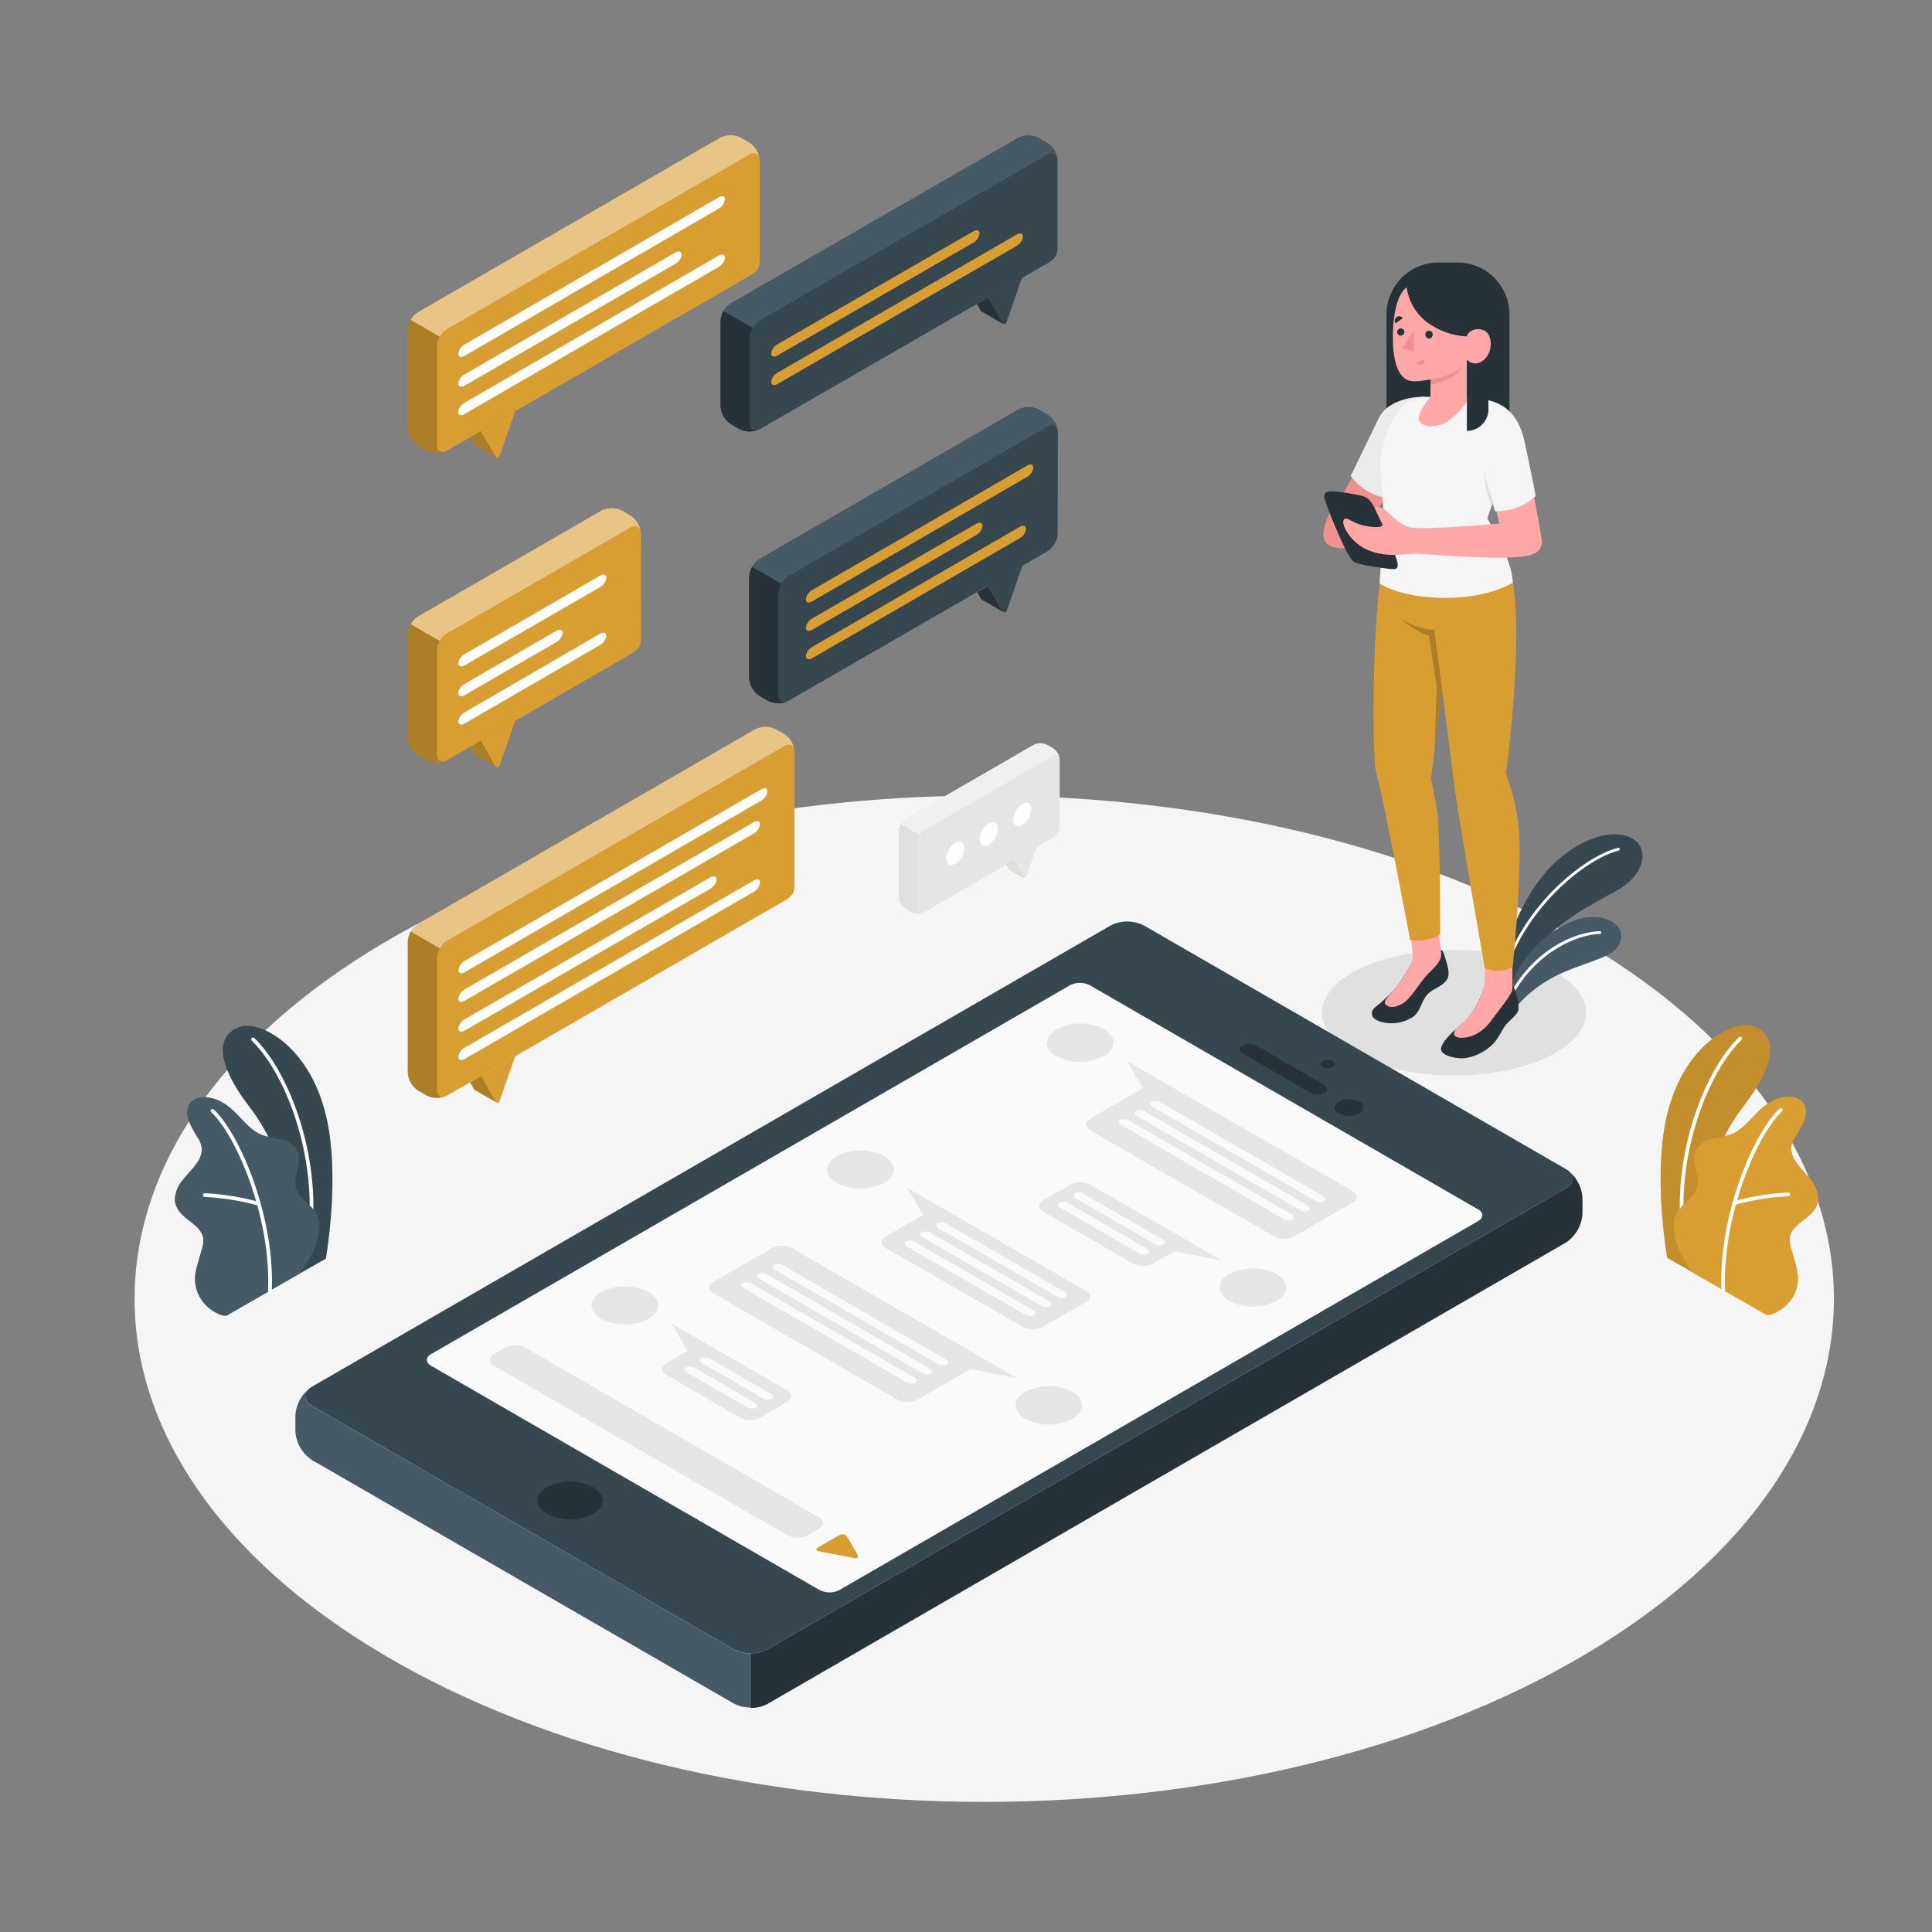 <svg xmlns="http://www.w3.org/2000/svg" viewBox="0 0 500 500"><rect x="0" y="0" width="500" height="500" fill="#808080" stroke="none"/><g id="freepik--Floor--inject-107"><path id="freepik--floor--inject-107" d="M99.2,428.19c85.87,50.85,225.08,50.86,311,0s85.86-133.3,0-184.15-225.08-50.85-310.95,0S13.34,377.34,99.2,428.19Z" style="fill:#f5f5f5"></path></g><g id="freepik--Shadows--inject-107"><path id="freepik--Shadow--inject-107" d="M400.47,273.58c-13.34,6.36-35,6.36-48.33,0s-13.35-16.68,0-23,35-6.36,48.33,0S413.82,267.21,400.47,273.58Z" style="fill:#e0e0e0"></path></g><g id="freepik--Plants--inject-107"><g id="freepik--plants--inject-107"><path d="M438.2,329.38l-6.73-3.85s-3.23-17.8-.82-33.11c3.4-21.52,18.05-28.94,23.37-26.8s6.58,8.51-3,20.94C445.32,293.9,438,309.41,438.2,329.38Z" style="fill:#D89E32"></path><g style="opacity:0.1"><path d="M438.2,329.38l-6.73-3.85s-3.23-17.8-.82-33.11c3.4-21.52,18.05-28.94,23.37-26.8s6.58,8.51-3,20.94C445.32,293.9,438,309.41,438.2,329.38Z"></path></g><path d="M435.76,320.83h.07a.48.48,0,0,0,.41-.54c-2.78-20.15,5.32-42.22,14.42-51.12a.48.48,0,1,0-.67-.68c-9.27,9.05-17.53,31.49-14.7,51.93A.47.47,0,0,0,435.76,320.83Z" style="fill:#fff"></path><path d="M456.9,340.18c1.06.61,3.25-.73,4.09-1.29a10.13,10.13,0,0,0,3.38-3.88,9.55,9.55,0,0,0,.85-5.72,23.17,23.17,0,0,0-.73-3l-.84-2.95a7.59,7.59,0,0,1-.44-3c.26-2,2.05-3.44,3.68-4.66,1.8-1.34,3.68-3.12,3.67-5.55a8.56,8.56,0,0,0-2.14-5.09c-1.16-1.47-2.54-2.77-3.59-4.33a5.94,5.94,0,0,1-1.23-3.77,6.29,6.29,0,0,1,.83-2.36,33.92,33.92,0,0,0,2.58-4.73c.59-1.7.51-3.81-.82-5a5.55,5.55,0,0,0-4.18-1,9.65,9.65,0,0,0-3.89,1.37c-3.86,2.14-6.06,6.71-10.15,8.36a39.43,39.43,0,0,1-5,1.21,6.14,6.14,0,0,0-4.08,2.8c-1.5,3,1.28,6.7.23,9.89-.94,2.82-3.68,3.89-5.21,6.44a6,6,0,0,0-.72,3.69,17.62,17.62,0,0,0,1.55,6.23,44.18,44.18,0,0,0,3.42,5.62C438.27,329.44,456.73,340.08,456.9,340.18Z" style="fill:#D89E32"></path><path d="M446,334.35h0a.48.48,0,0,0,.47-.5c-.79-19.07,8.19-40.12,14.72-46.24a.47.47,0,0,0,0-.67.48.48,0,0,0-.68,0c-6.67,6.24-15.83,27.64-15,47A.48.48,0,0,0,446,334.35Z" style="fill:#fff"></path><path d="M448.82,311.82a.36.36,0,0,0,.14,0,64.46,64.46,0,0,1,13.84-2.23.49.49,0,0,0,.46-.5.47.47,0,0,0-.5-.46,65.25,65.25,0,0,0-14.08,2.27.48.48,0,0,0-.32.6A.47.47,0,0,0,448.82,311.82Z" style="fill:#fff"></path></g><g id="freepik--plants--inject-107"><path d="M77.6,329.58l6.73-3.85s3.23-17.81.82-33.11c-3.4-21.52-18.05-28.95-23.37-26.81s-6.58,8.52,3,20.95C70.49,294.1,77.78,309.61,77.6,329.58Z" style="fill:#37474f"></path><path d="M80,321H80a.49.49,0,0,1-.41-.55c2.79-20.14-5.32-42.22-14.42-51.11a.48.48,0,0,1,.67-.69c9.27,9.06,17.53,31.49,14.7,51.94A.47.47,0,0,1,80,321Z" style="fill:#fff"></path><path d="M58.91,340.37c-1.07.61-3.26-.72-4.1-1.29a10.1,10.1,0,0,1-3.38-3.87,9.55,9.55,0,0,1-.85-5.72,22.79,22.79,0,0,1,.73-3l.84-2.95a7.45,7.45,0,0,0,.44-3c-.26-2-2.05-3.43-3.68-4.65-1.8-1.35-3.68-3.13-3.67-5.56a8.56,8.56,0,0,1,2.14-5.08c1.17-1.48,2.54-2.78,3.59-4.33a6,6,0,0,0,1.23-3.77,6.23,6.23,0,0,0-.83-2.36A34.5,34.5,0,0,1,48.79,290c-.59-1.7-.5-3.82.82-5a5.55,5.55,0,0,1,4.18-1,9.46,9.46,0,0,1,3.89,1.37c3.86,2.14,6.06,6.71,10.15,8.36a41.24,41.24,0,0,0,5,1.21,6.1,6.1,0,0,1,4.08,2.8c1.51,3-1.28,6.7-.23,9.88.94,2.82,3.68,3.9,5.22,6.44a6.11,6.11,0,0,1,.72,3.69A17.92,17.92,0,0,1,81,324a45,45,0,0,1-3.42,5.62C77.53,329.64,59.07,340.28,58.91,340.37Z" style="fill:#455a64"></path><path d="M69.84,334.55h0a.49.49,0,0,1-.47-.5c.8-19.07-8.19-40.12-14.72-46.24a.48.48,0,0,1,0-.68.49.49,0,0,1,.68,0c6.67,6.24,15.84,27.64,15,47A.48.48,0,0,1,69.84,334.55Z" style="fill:#fff"></path><path d="M67,312l-.14,0A63.76,63.76,0,0,0,53,309.77a.49.49,0,0,1-.46-.5.47.47,0,0,1,.5-.46,65.38,65.38,0,0,1,14.09,2.27.48.48,0,0,1,.31.6A.47.47,0,0,1,67,312Z" style="fill:#fff"></path></g><path d="M390.38,245.21c.52-5.05,5.26-15.13,11.19-21.15s14.66-9.95,20.31-7.34c5.26,2.43,3.92,9.52-3.19,13.58s-17.67,9-21.43,16.86l-7.15,9.42Z" style="fill:#37474f"></path><path d="M389.29,252.09a.38.38,0,0,0,.36-.26c5.17-16.9,20.58-29.47,29.25-31.7a.37.37,0,0,0,.27-.45.36.36,0,0,0-.45-.26c-8.84,2.27-24.53,15-29.78,32.19a.37.37,0,0,0,.25.46Z" style="fill:#fff"></path><path d="M390.71,263.39c1.11-2.75,5.06-7.08,11.08-10.37,6.65-3.63,14.71-4.79,16.86-7.93,2.59-3.78-.39-7.91-6.85-7.78s-18.57,7.66-21.72,20.57Z" style="fill:#455a64"></path><path d="M389.79,260.29a.37.37,0,0,0,.34-.22c6.82-14.22,18.63-18.23,23.93-18.37a.38.38,0,0,0,.36-.38A.36.36,0,0,0,414,241c-5.85.15-17.61,4.27-24.58,18.79a.37.37,0,0,0,.18.5Z" style="fill:#fff"></path></g><g id="freepik--Device--inject-107"><path d="M80.78,363.85l109.14,63a9.57,9.57,0,0,0,8.66,0L405.21,307.53c2.39-1.38,2.39-3.62,0-5l-109.14-63a9.51,9.51,0,0,0-8.66,0L80.78,358.85C78.39,360.23,78.39,362.47,80.78,363.85Z" style="fill:#37474f"></path><path d="M141.53,391.81a13.28,13.28,0,0,0,12,0c3.32-1.92,3.32-5,0-6.95a13.34,13.34,0,0,0-12,0C138.21,386.78,138.21,389.89,141.53,391.81Z" style="fill:#263238"></path><path d="M189.92,426.85l-109.14-63c-2.14-1.24-2.36-3.16-.67-4.54a9.69,9.69,0,0,0-3.66,7v4.07a9.58,9.58,0,0,0,4.33,7.5l109.14,63a8.83,8.83,0,0,0,4.33,1V427.89A8.83,8.83,0,0,1,189.92,426.85Z" style="fill:#455a64"></path><path d="M405.21,321.6a9.58,9.58,0,0,0,4.33-7.5V310a9.67,9.67,0,0,0-3.66-7c1.69,1.38,1.47,3.3-.67,4.53L198.58,426.85a8.86,8.86,0,0,1-4.33,1V442a8.86,8.86,0,0,0,4.33-1Z" style="fill:#263238"></path><path d="M212,411.45l-100.45-58c-1.43-.82-1.43-2.17,0-3L276.88,255a5.72,5.72,0,0,1,5.19,0l100.49,58c1.43.83,1.43,2.17,0,3l-165.4,95.54A5.74,5.74,0,0,1,212,411.45Z" style="fill:#fafafa"></path><path d="M203.81,397.35l-76-43.91c-1.44-.83-1.44-2.17,0-3l2.92-1.69a5.74,5.74,0,0,1,5.2,0l76,43.91c1.44.82,1.44,2.17,0,3L209,397.35A5.74,5.74,0,0,1,203.81,397.35Z" style="fill:#e6e6e6"></path><path d="M211.77,400.44l5.53-3.19a1.51,1.51,0,0,1,2,.55l2.56,4.44c.41.72.09,1.17-.73,1L212,401.48C211.13,401.32,211.05,400.86,211.77,400.44Z" style="fill:#D89E32"></path><path d="M273.43,266.34a13.49,13.49,0,0,1,12.19,0c3.37,1.94,3.36,5.09,0,7a13.49,13.49,0,0,1-12.19,0C270.07,271.44,270.07,268.29,273.43,266.34Z" style="fill:#e6e6e6"></path><path d="M350.05,308.23c1.43.83,1.43,2.17,0,3L334.93,320a5.74,5.74,0,0,1-5.2,0l-47.61-27.48c-1.43-.83-1.43-2.17,0-3l13.65-7.88-4.06-7Z" style="fill:#e6e6e6"></path><path d="M300.34,285.28l42.09,24.3c.71.41.84,1,.28,1.34a2.59,2.59,0,0,1-2.31-.17l-42.09-24.3c-.72-.41-.84-1-.28-1.33A2.58,2.58,0,0,1,300.34,285.28Z" style="fill:#fafafa"></path><path d="M296.27,287.64l42.08,24.3c.72.41.85,1,.29,1.34a2.61,2.61,0,0,1-2.32-.17l-42.08-24.3c-.72-.41-.85-1-.29-1.33A2.6,2.6,0,0,1,296.27,287.64Z" style="fill:#fafafa"></path><path d="M292.2,290l42.08,24.3c.72.41.85,1,.29,1.34a2.61,2.61,0,0,1-2.32-.17l-42.08-24.3c-.72-.41-.85-1-.29-1.33A2.6,2.6,0,0,1,292.2,290Z" style="fill:#fafafa"></path><path d="M265.33,360.18a13.49,13.49,0,0,1,12.19,0c3.36,1.94,3.36,5.09,0,7a13.43,13.43,0,0,1-12.19,0C262,365.27,262,362.12,265.33,360.18Z" style="fill:#e6e6e6"></path><path d="M251.11,354.32l-13.66,7.9a5.72,5.72,0,0,1-5.19,0l-47.64-27.5c-1.44-.83-1.44-2.17,0-3L199.75,323a5.72,5.72,0,0,1,5.19,0l58.36,33.69Z" style="fill:#e6e6e6"></path><path d="M202.67,327.5l42.08,24.3c.72.41.85,1,.29,1.33a2.6,2.6,0,0,1-2.32-.16l-42.08-24.3c-.72-.41-.85-1-.29-1.33A2.6,2.6,0,0,1,202.67,327.5Z" style="fill:#fafafa"></path><path d="M198.59,329.86l42.09,24.3c.72.41.84,1,.28,1.33a2.58,2.58,0,0,1-2.31-.16L196.56,331c-.71-.41-.84-1-.28-1.33A2.58,2.58,0,0,1,198.59,329.86Z" style="fill:#fafafa"></path><path d="M194.52,332.22l42.09,24.3c.71.41.84,1,.28,1.33a2.58,2.58,0,0,1-2.31-.16l-42.09-24.3c-.72-.41-.84-1-.28-1.33A2.58,2.58,0,0,1,194.52,332.22Z" style="fill:#fafafa"></path><path d="M216.56,299.18a13.43,13.43,0,0,1,12.19,0c3.37,1.94,3.37,5.09,0,7a13.49,13.49,0,0,1-12.19,0C213.2,304.27,213.2,301.12,216.56,299.18Z" style="fill:#e6e6e6"></path><path d="M281,334c1.43.83,1.43,2.17,0,3l-11.13,6.38a5.74,5.74,0,0,1-5.2,0L229.24,323c-1.43-.83-1.43-2.17,0-3l9.67-5.53-4.07-7Z" style="fill:#e6e6e6"></path><path d="M245,316.73l30.51,17.61c.72.42.85,1,.29,1.34a2.64,2.64,0,0,1-2.32-.16L242.93,317.9c-.72-.42-.85-1-.29-1.34A2.61,2.61,0,0,1,245,316.73Z" style="fill:#fafafa"></path><path d="M240.88,319.09,271.4,336.7c.72.42.85,1,.29,1.34a2.64,2.64,0,0,1-2.32-.16l-30.52-17.62c-.71-.42-.84-1-.28-1.34A2.59,2.59,0,0,1,240.88,319.09Z" style="fill:#fafafa"></path><path d="M236.81,321.45l30.52,17.61c.72.42.84,1,.28,1.34a2.62,2.62,0,0,1-2.31-.16l-30.52-17.62c-.72-.42-.84-1-.28-1.34A2.59,2.59,0,0,1,236.81,321.45Z" style="fill:#fafafa"></path><path d="M318.14,329.69a13.49,13.49,0,0,1,12.19,0c3.36,1.95,3.36,5.1,0,7a13.49,13.49,0,0,1-12.19,0C314.77,334.79,314.77,331.64,318.14,329.69Z" style="fill:#e6e6e6"></path><path d="M303.92,323.83,298.4,327a5.74,5.74,0,0,1-5.2,0L270,313.6c-1.43-.83-1.43-2.17,0-3l7-4a5.74,5.74,0,0,1,5.2,0l34,19.61Z" style="fill:#e6e6e6"></path><path d="M280.49,309l20.36,11.76c.72.41.85,1,.29,1.33a2.6,2.6,0,0,1-2.32-.16l-20.36-11.76c-.72-.41-.84-1-.28-1.33A2.58,2.58,0,0,1,280.49,309Z" style="fill:#fafafa"></path><path d="M276.42,311.4l20.36,11.76c.72.41.84,1,.28,1.33a2.58,2.58,0,0,1-2.31-.16l-20.36-11.76c-.72-.41-.85-1-.29-1.33A2.6,2.6,0,0,1,276.42,311.4Z" style="fill:#fafafa"></path><path d="M155.64,334.35a13.47,13.47,0,0,1,12.18,0c3.37,1.95,3.37,5.1,0,7a13.47,13.47,0,0,1-12.18,0C152.27,339.45,152.27,336.3,155.64,334.35Z" style="fill:#e6e6e6"></path><path d="M203.74,359.83c1.43.83,1.43,2.17,0,3l-7,4.05a5.74,5.74,0,0,1-5.2,0l-19.1-11.08c-1.43-.83-1.43-2.17,0-3l5.5-3.2-4.06-7Z" style="fill:#e6e6e6"></path><path d="M183.82,351.67l15.58,9c.72.41.85,1,.29,1.33a2.6,2.6,0,0,1-2.32-.16l-15.58-9c-.72-.41-.85-1-.29-1.33A2.6,2.6,0,0,1,183.82,351.67Z" style="fill:#fafafa"></path><path d="M179.75,354l15.58,9c.72.41.85,1,.28,1.33a2.58,2.58,0,0,1-2.31-.16l-15.59-9c-.71-.41-.84-1-.28-1.33A2.6,2.6,0,0,1,179.75,354Z" style="fill:#fafafa"></path><path d="M342.26,276.14a2.94,2.94,0,0,0,2.65,0,.8.8,0,0,0,0-1.53,2.88,2.88,0,0,0-2.65,0A.8.8,0,0,0,342.26,276.14Z" style="fill:#263238"></path><path d="M346.5,288.18a5.91,5.91,0,0,0,5.31,0c1.46-.85,1.46-2.22,0-3.07a5.91,5.91,0,0,0-5.31,0C345,286,345,287.33,346.5,288.18Z" style="fill:#263238"></path><path d="M342.76,282.84c1-.56.92-1.51-.12-2.11l-17.46-10.08a4.07,4.07,0,0,0-3.66-.07c-1,.57-.92,1.51.12,2.11l17.46,10.09A4,4,0,0,0,342.76,282.84Z" style="fill:#263238"></path></g><g id="freepik--speech-bubbles--inject-107"><path d="M128.46,285.31l-5.54-3.2a.53.53,0,0,1-.26-.23l-1-1.78,3.29-1.9-.1.29Z" style="fill:#D89E32"></path><path d="M128.46,285.31l-5.54-3.2a.53.53,0,0,1-.26-.23l-1-1.78,3.29-1.9-.1.29Z" style="opacity:0.2"></path><path d="M124.43,278.47l3.84,6.64a.56.56,0,0,0,1-.1l4.06-11.69Z" style="fill:#D89E32"></path><path d="M205.63,194.66A5.91,5.91,0,0,0,203,190l-2.18-1.26a5.89,5.89,0,0,0-5.36,0l-87.23,50.33a5.91,5.91,0,0,0-2.68,4.64v33.89a5.93,5.93,0,0,0,2.68,4.64l2.19,1.26a5.93,5.93,0,0,0,5.35,0L203.2,233c2.41-1.38,2.43-2.75,2.43-4.46Z" style="fill:#D89E32"></path><path d="M105.5,277.62a5.93,5.93,0,0,0,2.68,4.64l2.19,1.26a6,6,0,0,0,4.9.22c-1.26.48-2.22-.24-2.22-1.77V248.08a5.53,5.53,0,0,1,.78-2.64l-7.54-4.35a5.41,5.41,0,0,0-.79,2.64Z" style="opacity:0.2"></path><path d="M205.54,193.9c-.31-1.14-1.35-1.5-2.59-.79l-87.23,50.33a5.35,5.35,0,0,0-1.88,2l-7.54-4.35a5.45,5.45,0,0,1,1.89-2l87.21-50.33a6,6,0,0,1,5.37,0L203,190A5.89,5.89,0,0,1,205.54,193.9Z" style="fill:#fff;opacity:0.4"></path><path d="M120.25,248.67,197,204.27c.9-.52,1.63-.28,1.63.53a3.25,3.25,0,0,1-1.63,2.4l-76.72,44.4c-.9.52-1.63.29-1.63-.52A3.27,3.27,0,0,1,120.25,248.67Z" style="fill:#fff"></path><path d="M120.25,263.79l63.57-36.71c.89-.52,1.62-.28,1.62.52a3.28,3.28,0,0,1-1.62,2.41l-63.57,36.71c-.9.52-1.63.28-1.63-.53A3.23,3.23,0,0,1,120.25,263.79Z" style="fill:#fff"></path><path d="M120.25,271.15l74.83-43.28c.89-.52,1.62-.28,1.62.53a3.26,3.26,0,0,1-1.62,2.4l-74.83,43.28c-.9.51-1.63.28-1.63-.53A3.23,3.23,0,0,1,120.25,271.15Z" style="fill:#fff"></path><path d="M120.25,256.06l74.83-43.28c.89-.51,1.62-.28,1.62.53a3.28,3.28,0,0,1-1.62,2.41L120.25,259c-.9.52-1.63.28-1.63-.53A3.27,3.27,0,0,1,120.25,256.06Z" style="fill:#fff"></path><path d="M128.46,118.4l-5.54-3.2a.53.53,0,0,1-.26-.23l-1-1.78,3.29-1.9-.1.29Z" style="fill:#D89E32"></path><path d="M128.46,118.4l-5.54-3.2a.53.53,0,0,1-.26-.23l-1-1.78,3.29-1.9-.1.29Z" style="opacity:0.2"></path><path d="M124.43,111.56l3.84,6.64a.57.57,0,0,0,1-.1l4.06-11.7Z" style="fill:#D89E32"></path><path d="M196.6,41.55a5.91,5.91,0,0,0-2.68-4.64l-2.18-1.26a5.89,5.89,0,0,0-5.36,0l-78.2,45.13a5.91,5.91,0,0,0-2.68,4.64V110.7a5.91,5.91,0,0,0,2.68,4.64l2.19,1.26a5.87,5.87,0,0,0,5.35,0l78.45-45.31c2.41-1.38,2.43-2.75,2.43-4.46Z" style="fill:#D89E32"></path><path d="M105.5,110.7a5.91,5.91,0,0,0,2.68,4.64l2.19,1.26a6,6,0,0,0,4.9.23c-1.26.47-2.22-.25-2.22-1.77V89.77a5.53,5.53,0,0,1,.78-2.64l-7.54-4.35a5.44,5.44,0,0,0-.79,2.64Z" style="opacity:0.2"></path><path d="M196.51,40.79c-.31-1.14-1.35-1.5-2.59-.79l-78.2,45.14a5.27,5.27,0,0,0-1.88,2l-7.54-4.35a5.37,5.37,0,0,1,1.89-2l78.18-45.14a6,6,0,0,1,5.37,0l2.18,1.26A5.92,5.92,0,0,1,196.51,40.79Z" style="fill:#fff;opacity:0.4"></path><path d="M120.25,96.87l54.53-31.51c.9-.52,1.63-.28,1.63.53a3.27,3.27,0,0,1-1.63,2.4L120.25,99.8c-.9.52-1.63.28-1.63-.52A3.27,3.27,0,0,1,120.25,96.87Z" style="fill:#fff"></path><path d="M120.25,104.23,186,66.15c.9-.52,1.63-.28,1.63.53a3.25,3.25,0,0,1-1.63,2.4l-65.79,38.08c-.9.52-1.63.28-1.63-.53A3.25,3.25,0,0,1,120.25,104.23Z" style="fill:#fff"></path><path d="M120.25,89.15,186,51.07c.9-.52,1.63-.29,1.63.52A3.27,3.27,0,0,1,186,54L120.25,92.08c-.9.52-1.63.28-1.63-.53A3.25,3.25,0,0,1,120.25,89.15Z" style="fill:#fff"></path><path d="M259.63,83.86l-5.54-3.2a.53.53,0,0,1-.26-.23l-1-1.78,3.29-1.9L256,77Z" style="fill:#263238"></path><path d="M255.6,77l3.84,6.64a.57.57,0,0,0,1-.1l4.06-11.7Z" style="fill:#37474f"></path><path d="M273.69,41.59A5.91,5.91,0,0,0,271,37l-2.18-1.26a6,6,0,0,0-5.36,0L189.16,78.5a5.91,5.91,0,0,0-2.68,4.64v22a5.91,5.91,0,0,0,2.68,4.64l2.18,1.26a5.89,5.89,0,0,0,5.36,0l74.56-43c2.41-1.37,2.43-2.75,2.43-4.46Z" style="fill:#37474f"></path><path d="M186.48,105.11a5.91,5.91,0,0,0,2.68,4.64l2.18,1.26a6,6,0,0,0,4.9.23c-1.26.47-2.22-.25-2.22-1.77v-22a5.44,5.44,0,0,1,.79-2.64l-7.54-4.35a5.44,5.44,0,0,0-.79,2.64Z" style="fill:#263238"></path><path d="M273.6,40.83c-.31-1.14-1.35-1.5-2.59-.79L196.7,82.86a5.3,5.3,0,0,0-1.89,2l-7.53-4.35a5.35,5.35,0,0,1,1.88-2l74.3-42.82a6,6,0,0,1,5.37,0L271,37A5.89,5.89,0,0,1,273.6,40.83Z" style="fill:#455a64"></path><path d="M201.22,89.09l50.65-29.2c.9-.51,1.63-.28,1.63.53a3.23,3.23,0,0,1-1.63,2.4L201.22,92c-.89.51-1.62.28-1.62-.53A3.24,3.24,0,0,1,201.22,89.09Z" style="fill:#D89E32"></path><path d="M201.22,96.44l61.92-35.75c.89-.52,1.62-.29,1.62.52a3.28,3.28,0,0,1-1.62,2.41L201.22,99.38c-.89.51-1.62.28-1.62-.53A3.28,3.28,0,0,1,201.22,96.44Z" style="fill:#D89E32"></path><path d="M128.46,198.52l-5.54-3.2a.53.53,0,0,1-.26-.23l-1-1.78,3.29-1.9-.1.29Z" style="fill:#D89E32"></path><path d="M128.46,198.52l-5.54-3.2a.53.53,0,0,1-.26-.23l-1-1.78,3.29-1.9-.1.29Z" style="opacity:0.2"></path><path d="M124.43,191.68l3.84,6.64a.57.57,0,0,0,1-.09l4.06-11.7Z" style="fill:#D89E32"></path><path d="M165.85,138.06a5.93,5.93,0,0,0-2.68-4.64L161,132.16a6,6,0,0,0-5.36,0l-47.45,27.37a5.93,5.93,0,0,0-2.68,4.64v26.66a5.93,5.93,0,0,0,2.68,4.64l2.19,1.26a5.93,5.93,0,0,0,5.35,0l47.7-27.56c2.41-1.37,2.43-2.75,2.43-4.45Z" style="fill:#D89E32"></path><path d="M105.5,190.83a5.93,5.93,0,0,0,2.68,4.64l2.19,1.26a6,6,0,0,0,4.9.22c-1.26.48-2.22-.24-2.22-1.77V168.53a5.5,5.5,0,0,1,.78-2.64l-7.54-4.36a5.44,5.44,0,0,0-.79,2.64Z" style="opacity:0.2"></path><path d="M165.76,137.3c-.31-1.14-1.35-1.5-2.58-.79l-47.46,27.38a5.27,5.27,0,0,0-1.88,2l-7.54-4.35a5.37,5.37,0,0,1,1.89-2l47.44-27.38a6,6,0,0,1,5.36,0l2.19,1.27A5.89,5.89,0,0,1,165.76,137.3Z" style="fill:#fff;opacity:0.4"></path><path d="M120.25,177,144,163.24c.89-.51,1.62-.28,1.62.53a3.28,3.28,0,0,1-1.62,2.41l-23.79,13.75c-.9.52-1.63.28-1.63-.53A3.23,3.23,0,0,1,120.25,177Z" style="fill:#fff"></path><path d="M120.25,184.36,155.3,164c.9-.52,1.62-.28,1.62.53a3.23,3.23,0,0,1-1.62,2.4l-35.05,20.32c-.9.51-1.63.28-1.63-.53A3.23,3.23,0,0,1,120.25,184.36Z" style="fill:#fff"></path><path d="M120.25,169.27,155.3,149c.9-.51,1.62-.28,1.62.53a3.25,3.25,0,0,1-1.62,2.41L120.25,172.2c-.9.52-1.63.28-1.63-.52A3.27,3.27,0,0,1,120.25,169.27Z" style="fill:#fff"></path><path d="M265,227.2l-2.38-4.48,1.92-5.53V213.8l-5.87,3.39v3.39l2.52,4.36a.37.37,0,0,0,.17.16h0Z" style="fill:#D89E32"></path><path d="M265,227.18l-3.61-2.08a.41.41,0,0,1-.17-.15l-.68-1.18,1.84-1.06,2.52,4.36A.52.52,0,0,0,265,227.18Z" style="fill:#e0e0e0"></path><path d="M274.25,196.66a3.88,3.88,0,0,0-1.76-3l-1.44-.83a3.88,3.88,0,0,0-3.51,0L234.37,212a3.88,3.88,0,0,0-1.76,3v17.16a3.88,3.88,0,0,0,1.76,3l1.43.83a3.9,3.9,0,0,0,3.52,0l23.06-13.31,2.52,4.36a.37.37,0,0,0,.68-.07l2.66-7.68,4.25-2.46a3.9,3.9,0,0,0,1.76-3.05Z" style="fill:#e6e6e6"></path><path d="M232.61,232.15a3.88,3.88,0,0,0,1.76,3l1.43.83a3.92,3.92,0,0,0,3.22.14c-.83.32-1.46-.15-1.46-1.15V217.85a3.66,3.66,0,0,1,.51-1.73l-4.95-2.86a3.66,3.66,0,0,0-.51,1.73Z" style="fill:#e0e0e0"></path><path d="M274.19,196.16c-.21-.75-.89-1-1.7-.52l-33.17,19.17a3.41,3.41,0,0,0-1.24,1.31l-5-2.86a3.56,3.56,0,0,1,1.24-1.31l33.16-19.17a4,4,0,0,1,3.52,0l1.44.83A3.89,3.89,0,0,1,274.19,196.16Z" style="fill:#f0f0f0"></path><path d="M247.25,218.13a5.18,5.18,0,0,0-2.35,4.06c0,1.5,1,2.11,2.35,1.36a5.21,5.21,0,0,0,2.35-4.07c0-1.49-1.06-2.1-2.35-1.35" style="fill:#fff"></path><path d="M255.9,213.12a5.21,5.21,0,0,0-2.35,4.07c0,1.49,1.06,2.1,2.35,1.35a5.18,5.18,0,0,0,2.35-4.06C258.25,213,257.2,212.37,255.9,213.12Z" style="fill:#fff"></path><path d="M264.56,208.11a5.19,5.19,0,0,0-2.35,4.07c0,1.5,1.05,2.1,2.35,1.36a5.2,5.2,0,0,0,2.34-4.07C266.9,208,265.85,207.37,264.56,208.11Z" style="fill:#fff"></path><path d="M259.74,158.47l-3.63-6.82,2.92-8.43v-5.16l-8.94,5.16v5.16l3.85,6.66a.53.53,0,0,0,.26.23h0Z" style="fill:#D89E32"></path><path d="M254.19,155.27h0a.54.54,0,0,1-.27-.23l-1-1.78,2.8-1.62,3.84,6.63a.56.56,0,0,0,.19.21Z" style="fill:#263238"></path><path d="M273.78,111.94a5.93,5.93,0,0,0-2.68-4.64L268.92,106a6,6,0,0,0-5.36,0l-67,38.66a5.91,5.91,0,0,0-2.68,4.64v26.13a6,6,0,0,0,2.68,4.65l2.18,1.26a6,6,0,0,0,5.36,0l51.6-29.75,3.83,6.64a.57.57,0,0,0,1-.1l4.05-11.69,6.47-3.76a5.94,5.94,0,0,0,2.68-4.64Z" style="fill:#37474f"></path><path d="M210.18,152.71l55.63-32.21c.9-.52,1.63-.28,1.63.53a3.25,3.25,0,0,1-1.63,2.4l-55.63,32.21c-.89.52-1.62.29-1.62-.52A3.28,3.28,0,0,1,210.18,152.71Z" style="fill:#D89E32"></path><path d="M210.18,160.07l42.47-24.52c.9-.52,1.63-.28,1.63.53a3.23,3.23,0,0,1-1.63,2.4L210.18,163c-.89.52-1.62.28-1.62-.52A3.28,3.28,0,0,1,210.18,160.07Z" style="fill:#D89E32"></path><path d="M210.18,167.43l53.74-31.09c.89-.51,1.62-.28,1.62.53a3.28,3.28,0,0,1-1.62,2.41l-53.74,31.08c-.89.52-1.62.28-1.62-.53A3.26,3.26,0,0,1,210.18,167.43Z" style="fill:#D89E32"></path><path d="M193.89,175.47a6,6,0,0,0,2.68,4.65l2.18,1.26a6,6,0,0,0,4.91.21c-1.27.48-2.23-.23-2.23-1.76V153.69a5.44,5.44,0,0,1,.79-2.64l-7.54-4.35a5.44,5.44,0,0,0-.79,2.64Z" style="fill:#263238"></path><path d="M273.69,111.18c-.31-1.14-1.35-1.5-2.59-.79l-67,38.67a5.3,5.3,0,0,0-1.89,2l-7.53-4.35a5.35,5.35,0,0,1,1.88-2l67-38.67a6,6,0,0,1,5.36,0l2.19,1.27A5.9,5.9,0,0,1,273.69,111.18Z" style="fill:#455a64"></path></g><g id="freepik--Character--inject-107"><path d="M399,139.82c-.06-.8-1.55-9.28-2.57-14l-10,3,1.6,6.65,8.29,8A3.27,3.27,0,0,0,399,139.82Z" style="fill:#ffa8a7"></path><path d="M358.82,68h31.82a0,0,0,0,1,0,0v34.36a13.49,13.49,0,0,1-13.49,13.49h-4.85a13.49,13.49,0,0,1-13.49-13.49V68a0,0,0,0,1,0,0Z" transform="translate(749.46 183.78) rotate(180)" style="fill:#263238"></path><polygon points="350.79 121.94 346.07 130.57 353.41 136.86 360.12 126.21 350.79 121.94" style="fill:#f28f8f"></polygon><path d="M344.4,131.91c-1,2.72-3.4,7-.62,9.13s10.53-.43,10.53-.43Z" style="fill:#f28f8f"></path><path d="M368.47,102.68c-4.67,0-9.82,1.75-11.59,5.41s-7.31,15.08-7.31,15.08,4.13,6,10.69,5.62Z" style="fill:#ebebeb"></path><path d="M361.8,255a41.92,41.92,0,0,1-5.79,5.59,2.52,2.52,0,0,0-.8.92c-.25.61-.62,2.1,2.14,2.91a10.09,10.09,0,0,0,8.32-1.24c2.16-1.51,2.11-4.41,4.12-6.18,1.49-1.3,3.42-1.72,4.6-3.38.82-1.16.51-2.63,0-4.45-.6-2-.91-3.48-1.57-3.29l.16.92c-.76,1.36-5,2-7,1.16A79.56,79.56,0,0,1,361.8,255Z" style="fill:#263238"></path><path d="M360,257v0a25.86,25.86,0,0,0,1.79-2,51,51,0,0,0,3.23-5.34,5.84,5.84,0,0,0,.51-3.56l-.58-4.85,7.31-1.08.67,6.62h0c.24,1.51-.94,2.91-3.05,4.93s-4.69,6.61-6.64,7.84-3.38,1.25-4.26.72S358,259.31,360,257Z" style="fill:#ffa8a7"></path><path d="M384.24,256.25v-1c-.4,1.2-2.28,6.36-5.11,9-2.26,2.06-5.34,4.44-6.12,6.73s4.28,3.19,6.39,2.82a13,13,0,0,0,7.34-4c1.22-1.48,2-3.25,2.86-4.42s2.86-2.48,3.33-3.84a8.76,8.76,0,0,0-.41-3.75c-.34-1.27-.69-2.66-1.13-2.54V256a5.66,5.66,0,0,1-3.57,1.21C386.77,257.26,384.23,257.05,384.24,256.25Z" style="fill:#263238"></path><path d="M377.08,266c.7-.62,1.41-1.23,2.05-1.81a20.86,20.86,0,0,0,4.36-7,9.75,9.75,0,0,0,.75-3.77v-4.07h7.15V256h0v.18l0,0c-.35,1.48-3.63,5.44-5.5,8-1.24,1.73-3.62,3.92-6.46,4.3C376.71,268.88,375.34,268,377.08,266Z" style="fill:#ffa8a7"></path><path d="M390,145.08c5.55,12.11-.2,54.78-.2,54.78.17,2,2.41,5.83,3.25,14.49,1,10.22-1.55,35.88-1.55,35.88a7.73,7.73,0,0,1-7.23.29s-6.82-38.65-8.1-48.82c-1.12-8.87-3-23.57-3-23.57l-2.83,23.46s1.3,5.59,1.69,9.38c.74,7,.68,30.89.68,30.89a11.58,11.58,0,0,1-7.76,1.41s-6.94-36.79-8.88-43.75c-.87-3.13-1.27-39.16,2.19-56.21Z" style="fill:#D89E32"></path><path d="M373.18,178.13l-2-15.14a16.58,16.58,0,0,1-8.48-2.79,20.27,20.27,0,0,0,7.11,4.38l2,12.83-.56,16.36Z" style="opacity:0.2"></path><path d="M380.19,103h0a14,14,0,0,1,9.39,7.68,12.2,12.2,0,0,1,.33,9.16l-5,14.34s6.58,10.64,6.58,16.66c-11,6.14-28.74,4.14-34.39.15-.16-1.07,1.18-13.6.88-19.11-.32-5.87-1.13-12.5-.21-16.13,1.72-6.74,4.93-13.07,11.32-13.07Z" style="fill:#f5f5f5"></path><path d="M382,103c4.24.6,10.47,1.46,12.62,11.54s2.8,13.78,2.8,13.78-3.48,4.05-10.52,4l-2.19-7.75Z" style="fill:#f5f5f5"></path><path d="M379.63,111.51h0a5.57,5.57,0,0,0,5.57-5.57V89.71h-5.57Z" style="fill:#263238"></path><path d="M364.05,74.4c-1.68,1-3.76,5.22-3.56,14.08.18,7.51,2.61,9.37,3.84,9.9s3.58.21,5.87-.17v4.51s-3.17,3.68-3,5.75,4.57,2.55,7.54.53a19.23,19.23,0,0,0,4.86-5.09V93a2.88,2.88,0,0,0,4.08.39c2.53-1.68,2.63-5.84,1.15-7.33s-4.64-1-5.23,1a18.17,18.17,0,0,1-8.52-2.54A13.68,13.68,0,0,1,364.05,74.4Z" style="fill:#ffa8a7"></path><path d="M368.88,86.6a1,1,0,0,0,.89,1,1,1,0,0,0,1-.93.95.95,0,1,0-1.89-.09Z" style="fill:#263238"></path><path d="M368.63,93l-2.2.7a1.14,1.14,0,0,0,1.43.79A1.21,1.21,0,0,0,368.63,93Z" style="fill:#f28f8f"></path><path d="M361.14,83.7l1.91-1.33a1.12,1.12,0,0,0-1.59-.32A1.21,1.21,0,0,0,361.14,83.7Z" style="fill:#263238"></path><path d="M361.58,85.91a.94.94,0,1,0,1-.93A1,1,0,0,0,361.58,85.91Z" style="fill:#263238"></path><polygon points="366.03 85.37 365.88 91.06 362.89 90.13 366.03 85.37" style="fill:#f28f8f"></polygon><path d="M370.2,98.21c2.41-.31,7.38-1.74,8.16-3.71A5.08,5.08,0,0,1,376.61,97c-1.48,1.27-6.41,2.71-6.41,2.71Z" style="fill:#f28f8f"></path><path d="M356,131.92c-1.37-2.55-1.71-2.67-2.53-3.22s-5.81-1.31-7.88-1.48c-2.44-.21-3.31.24-2.63,2.34,1.45,4.49,5.21,12.91,6.2,14.23.64.86.34,1.69,3.53,2.35,2.52.52,6.41,1.07,7.35,1.13s2.26.29,1.41-2.49a92.49,92.49,0,0,0-3.75-9.25C356.64,133.25,356,131.92,356,131.92Z" style="fill:#263238"></path><path d="M388.07,135.5s-20.41,1.83-23.28.94-4.07-2.53-5.88-4.1-3.07-1.19-3.07-.7c.37.73,1.43,3.09,1.85,3.89.55,1.06-1.91,1.13-4.94.43s-4.25-2.47-5-1.43,1.68,6.08,6.72,8,8.78.64,12.95.81,23.2,2,29,.22a5.12,5.12,0,0,0-2-4.93A17.66,17.66,0,0,0,388.07,135.5Z" style="fill:#ffa8a7"></path><path d="M386.47,129.8a75.68,75.68,0,0,1-2.44-7.86s.4,5.85,2.05,9Z" style="fill:#e0e0e0"></path></g></svg>